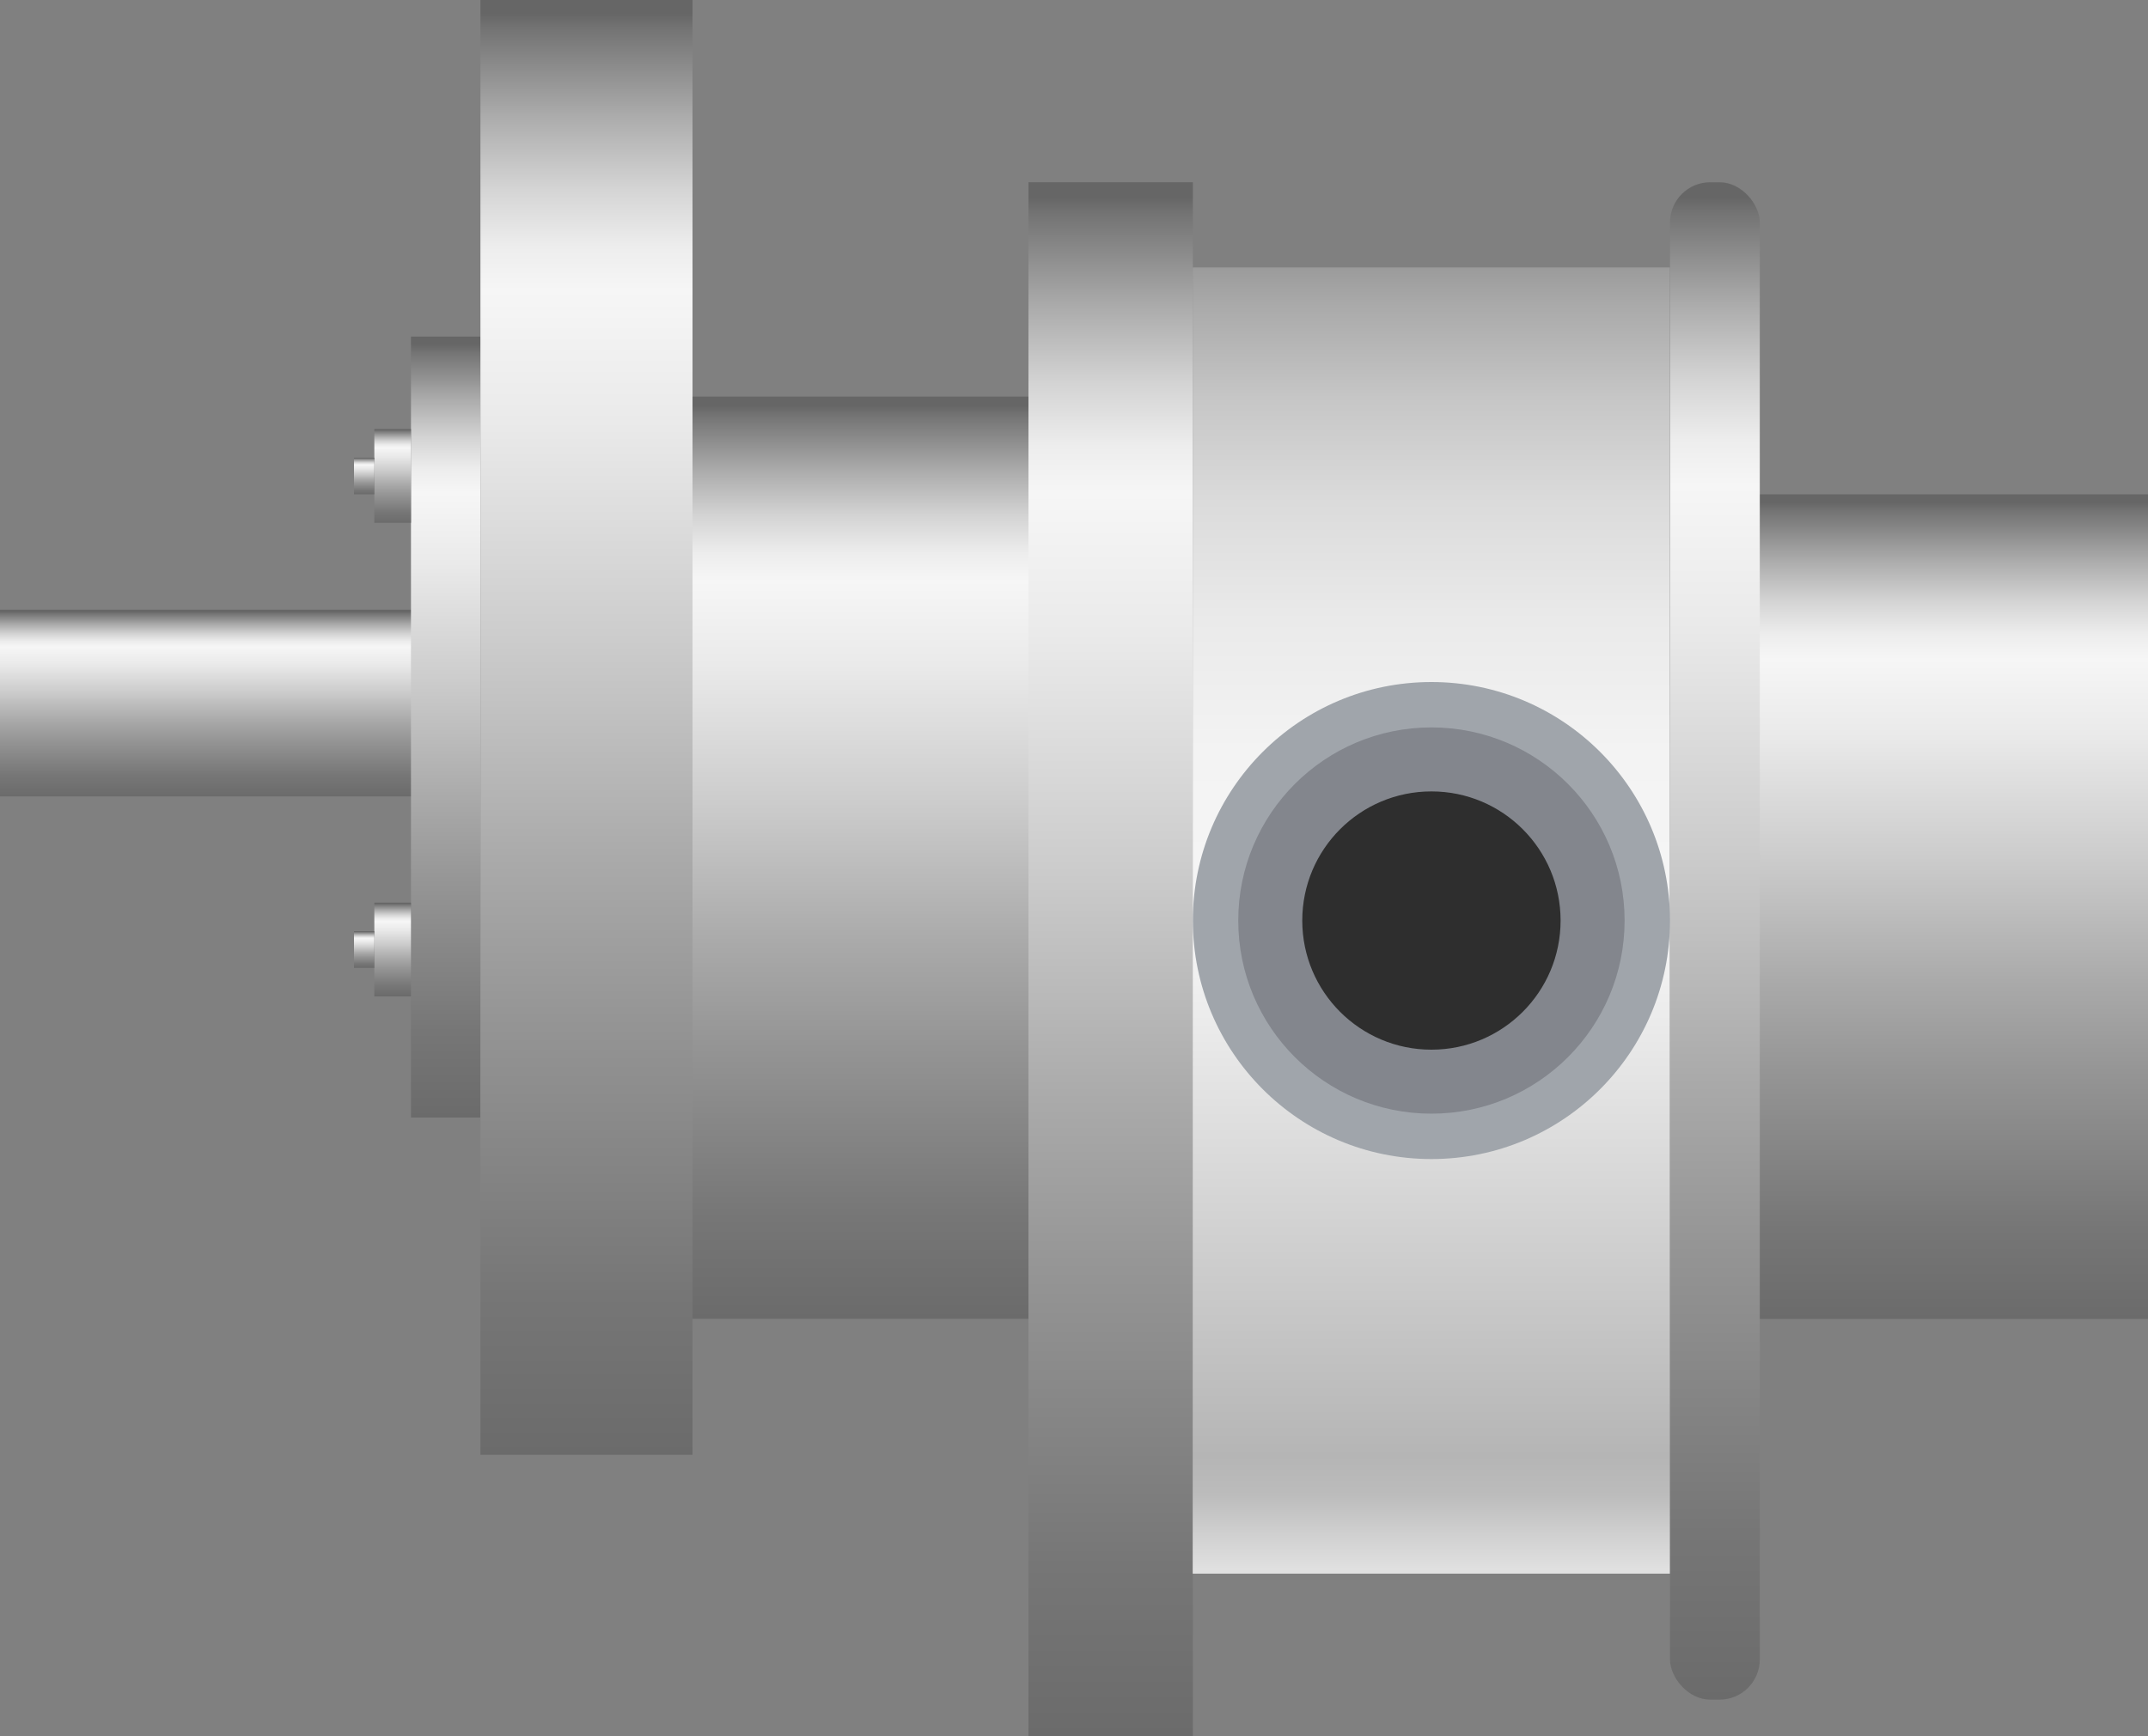 <svg xmlns="http://www.w3.org/2000/svg" xmlns:xlink="http://www.w3.org/1999/xlink" viewBox="0 0 150 121.28">
    <rect x="0" y="0" width="150" height="121.28" fill="#808080" stroke="none"/>
    <defs>
        <style>
            .cls-1 {
                fill: url(#未命名的渐变_67);
            }

            .cls-2 {
                fill: url(#未命名的渐变_67-2);
            }

            .cls-3 {
                fill: url(#未命名的渐变_67-3);
            }

            .cls-4 {
                fill: url(#未命名的渐变_67-4);
            }

            .cls-5 {
                fill: url(#未命名的渐变_67-5);
            }

            .cls-6 {
                fill: url(#未命名的渐变_105);
            }

            .cls-7 {
                fill: url(#未命名的渐变_67-6);
            }

            .cls-8 {
                fill: url(#未命名的渐变_67-7);
            }

            .cls-9 {
                fill: url(#未命名的渐变_67-8);
            }

            .cls-10 {
                fill: url(#未命名的渐变_67-9);
            }

            .cls-11 {
                fill: url(#未命名的渐变_67-10);
            }

            .cls-12 {
                fill: url(#未命名的渐变_67-11);
            }

            .cls-13 {
                fill: #a0a5ab;
            }

            .cls-14 {
                fill: #83868d;
            }

            .cls-15 {
                fill: #2e2e2e;
            }

            .cls-16 {
                opacity: 0.2;
            }
        </style>
        <linearGradient id="未命名的渐变_67" x1="14.89" y1="55.62" x2="14.89" y2="42.59" gradientUnits="userSpaceOnUse">
            <stop offset="0" stop-color="#6b6b6b" />
            <stop offset="0.11" stop-color="#767676" />
            <stop offset="0.3" stop-color="#959595" />
            <stop offset="0.41" stop-color="#aaa" />
            <stop offset="0.56" stop-color="#ccc" />
            <stop offset="0.71" stop-color="#eaeaea" />
            <stop offset="0.8" stop-color="#f6f6f6" />
            <stop offset="0.83" stop-color="#ededed" />
            <stop offset="0.87" stop-color="#d4d4d4" />
            <stop offset="0.92" stop-color="#ababab" />
            <stop offset="0.98" stop-color="#737373" />
            <stop offset="0.99" stop-color="#666" />
        </linearGradient>
        <linearGradient id="未命名的渐变_67-2" x1="31.13" y1="78.06" x2="31.13" y2="23.51" xlink:href="#未命名的渐变_67" />
        <linearGradient id="未命名的渐变_67-3" x1="77.56" y1="121.28" x2="77.56" y2="12.73" xlink:href="#未命名的渐变_67" />
        <linearGradient id="未命名的渐变_67-4" x1="136.48" y1="92.13" x2="136.48" y2="34.53" xlink:href="#未命名的渐变_67" />
        <linearGradient id="未命名的渐变_67-5" x1="119.75" y1="118.72" x2="119.75" y2="12.73" xlink:href="#未命名的渐变_67" />
        <linearGradient id="未命名的渐变_105" x1="99.96" y1="109.92" x2="99.96" y2="18.68" gradientUnits="userSpaceOnUse">
            <stop offset="0" stop-color="#e2e2e2" />
            <stop offset="0.03" stop-color="#d0d0d0" />
            <stop offset="0.06" stop-color="#bcbcbc" />
            <stop offset="0.09" stop-color="#b5b5b5" />
            <stop offset="0.49" stop-color="#f6f6f6" />
            <stop offset="0.63" stop-color="#f3f3f3" />
            <stop offset="0.73" stop-color="#eaeaea" />
            <stop offset="0.82" stop-color="#dbdbdb" />
            <stop offset="0.9" stop-color="#c6c6c6" />
            <stop offset="0.97" stop-color="#aaa" />
            <stop offset="1" stop-color="#9b9b9b" />
        </linearGradient>
        <linearGradient id="未命名的渐变_67-6" x1="60.09" y1="92.13" x2="60.09" y2="27.7" xlink:href="#未命名的渐变_67" />
        <linearGradient id="未命名的渐变_67-7" x1="40.95" y1="101.62" x2="40.95" y2="-0.07" xlink:href="#未命名的渐变_67" />
        <linearGradient id="未命名的渐变_67-8" x1="27.42" y1="36.52" x2="27.42" y2="29.97" xlink:href="#未命名的渐变_67" />
        <linearGradient id="未命名的渐变_67-9" x1="25.43" y1="34.53" x2="25.43" y2="31.97" xlink:href="#未命名的渐变_67" />
        <linearGradient id="未命名的渐变_67-10" x1="27.42" y1="69.6" x2="27.42" y2="63.05" xlink:href="#未命名的渐变_67" />
        <linearGradient id="未命名的渐变_67-11" x1="25.43" y1="67.61" x2="25.43" y2="65.05" xlink:href="#未命名的渐变_67" />
    </defs>
    <title>IoT-pump（泵）</title>
    <g id="图层_9" data-name="图层 9">
        <rect class="cls-1" x="-0.07" y="42.59" width="29.91" height="13.04" />
        <rect class="cls-2" x="28.7" y="23.51" width="4.84" height="54.55" />
        <rect class="cls-3" x="71.82" y="12.73" width="11.48" height="108.55" />
        <rect class="cls-4" x="122.88" y="34.53" width="27.19" height="57.6" />
        <rect class="cls-5" x="116.62" y="12.73" width="6.27" height="105.99" rx="2.81" />
        <rect class="cls-6" x="83.29" y="18.68" width="33.32" height="91.24" />
        <rect class="cls-7" x="48.36" y="27.7" width="23.46" height="64.42" />
        <rect class="cls-8" x="33.55" y="-0.07" width="14.81" height="101.69" />
        <rect class="cls-9" x="26.14" y="29.97" width="2.56" height="6.55" />
        <rect class="cls-10" x="24.72" y="31.97" width="1.42" height="2.56" />
        <rect class="cls-11" x="26.14" y="63.05" width="2.56" height="6.55" />
        <rect class="cls-12" x="24.72" y="65.05" width="1.42" height="2.56" />
        <circle class="cls-13" cx="99.96" cy="64.3" r="16.66" />
        <circle class="cls-14" cx="99.96" cy="64.3" r="13.49" />
        <circle class="cls-15" cx="99.96" cy="64.3" r="9.02" />
    </g>
    
</svg>